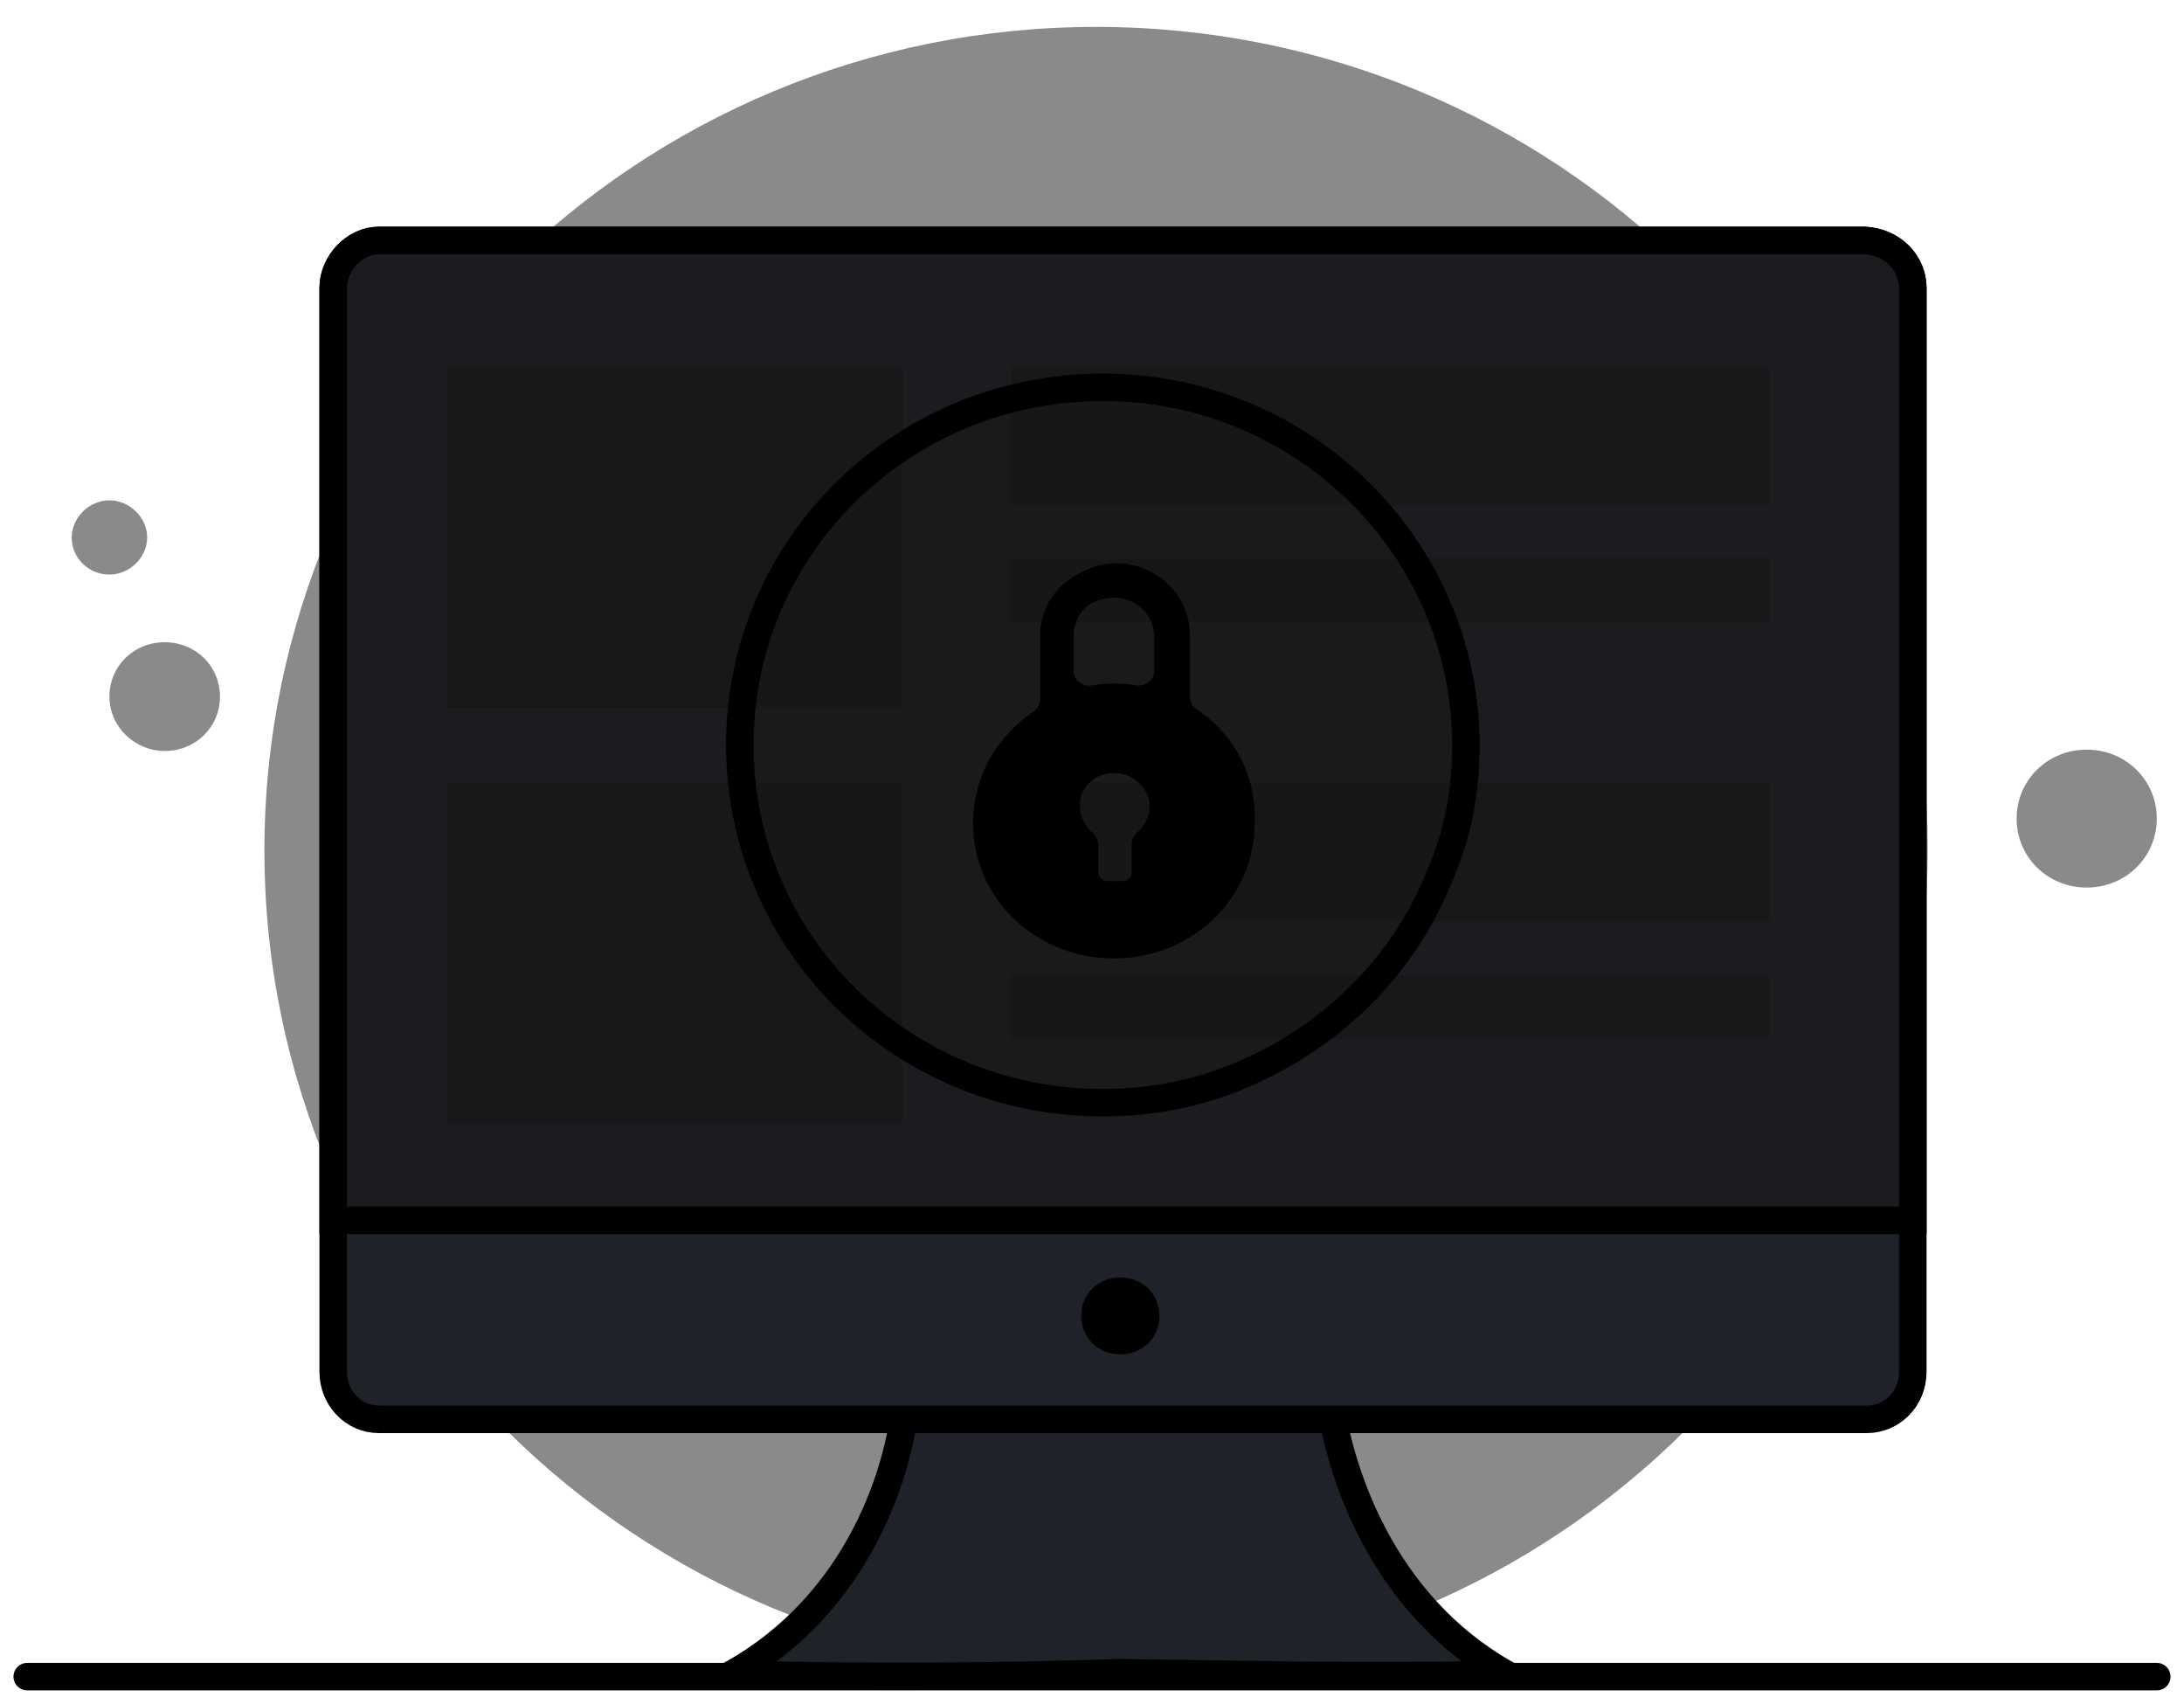 <svg xmlns="http://www.w3.org/2000/svg" fill="none" viewBox="0 0 159 124">
    <path fill="rgba(23, 23, 23, 0.5)" d="M79.795 121.738c33.46 0 60.543-26.832 60.543-59.938S113.255 1.958 79.795 1.958c-33.363 0-60.544 26.832-60.544 59.938s27.181 59.842 60.544 59.842Z"/>
    <path fill="#1F2229" stroke="currentColor" stroke-miterlimit="10" stroke-width="2" d="M109.625 121.835c-9.224.289-20.312 0-28.162-.097-7.752.29-18.938.386-28.162.097 9.125-5.116 12.364-14.671 12.756-20.945h30.615c.687 6.177 3.925 15.829 12.953 20.945Z"/>
    <path fill="#1f2229" stroke="currentColor" stroke-miterlimit="10" stroke-width="2" d="M139.258 20.972v78.856c0 2.027-1.57 3.475-3.336 3.475H27.592c-1.864 0-3.336-1.544-3.336-3.475V20.972c0-1.834 1.57-3.474 3.336-3.474h108.134c2.06.096 3.532 1.64 3.532 3.474Z"/>
    <path fill="rgba(23, 23, 23, 0.5)" stroke="currentColor" stroke-miterlimit="10" stroke-width="2" d="M139.258 20.972v67.853H24.256V20.972c0-1.834 1.57-3.474 3.336-3.474h108.134c2.06.096 3.532 1.64 3.532 3.474Z"/>
    <path fill="rgba(23, 23, 23, 0.8)" d="M32.558 26.636h33.136v24.866H32.558zM73.583 26.636h55.226v10.102H73.583zM73.583 56.942h55.226v10.102H73.583zM73.583 40.623h55.226v4.662H73.583zM73.583 70.929h55.226v4.662H73.583zM32.558 56.942h33.136v24.866H32.558z"/>
    <path fill="currentColor" d="M81.561 98.573c1.57 0 2.846-1.158 2.846-2.799 0-1.544-1.178-2.799-2.846-2.799-1.57 0-2.846 1.159-2.846 2.8 0 1.544 1.178 2.798 2.846 2.798Z"/>
    <path stroke="currentColor" stroke-linecap="round" stroke-linejoin="round" stroke-miterlimit="10" stroke-width="2" d="M1.981 122.028H157.02"/>
    <path fill="rgba(23, 23, 23, 0.5)" d="M11.99 54.657c2.257 0 4.023-1.737 4.023-3.957 0-2.22-1.766-3.957-4.023-3.957-2.257 0-4.023 1.737-4.023 3.957 0 2.22 1.864 3.957 4.023 3.957ZM7.967 41.82c1.472 0 2.748-1.254 2.748-2.702s-1.276-2.703-2.748-2.703c-1.472 0-2.747 1.255-2.747 2.703 0 1.544 1.275 2.702 2.747 2.702ZM151.916 64.599c2.846 0 5.103-2.22 5.103-5.02 0-2.798-2.257-5.018-5.103-5.018-2.845 0-5.102 2.22-5.102 5.019s2.257 5.019 5.102 5.019Z"/>
    <path fill="rgba(23, 23, 23, 0.3)" stroke="currentColor" stroke-linejoin="round" stroke-miterlimit="10" stroke-width="2" d="M106.719 54.222c0 3.36-.569 6.438-1.848 9.377-2.841 7.278-8.951 12.876-16.483 15.396-2.557.84-5.257 1.26-8.099 1.26-14.636 0-26.43-11.617-26.43-26.033 0-14.415 11.794-26.032 26.43-26.032s26.43 11.757 26.43 26.032Z"/>
    <path fill="currentColor" d="M87.108 51.617a1.062 1.062 0 0 1-.486-.877v-4.584c0-2.812-2.44-5.156-5.37-5.156-1.464 0-2.766.625-3.905 1.563-.976.937-1.627 2.187-1.627 3.75v4.61c0 .34-.176.655-.456.85a10.92 10.92 0 0 0-3.124 3.29 9.836 9.836 0 0 0-1.302 4.844c0 5.47 4.556 9.845 10.251 9.845 5.696 0 10.252-4.376 10.252-9.845.154-3.539-1.577-6.521-4.233-8.29Zm-4.248 8.892c-.267.237-.469.556-.469.914V63.5c0 .313-.325.625-.65.625H80.6c-.325 0-.65-.312-.65-.625v-2.027c0-.384-.235-.721-.523-.977-.622-.555-.91-1.432-.78-2.309.163-.937.977-1.718 1.953-1.875 1.627-.312 3.092.938 3.092 2.344 0 .74-.304 1.383-.833 1.852Zm1.159-11.66c0 .678-.66 1.15-1.327 1.032a9.02 9.02 0 0 0-1.603-.13c-.533 0-1.066.046-1.6.14-.667.116-1.329-.364-1.329-1.042v-2.536c0-.782.326-1.563.814-2.032.488-.468 1.302-.78 2.115-.78 1.628 0 2.93 1.25 2.93 2.812v2.536Z"/>
</svg>
